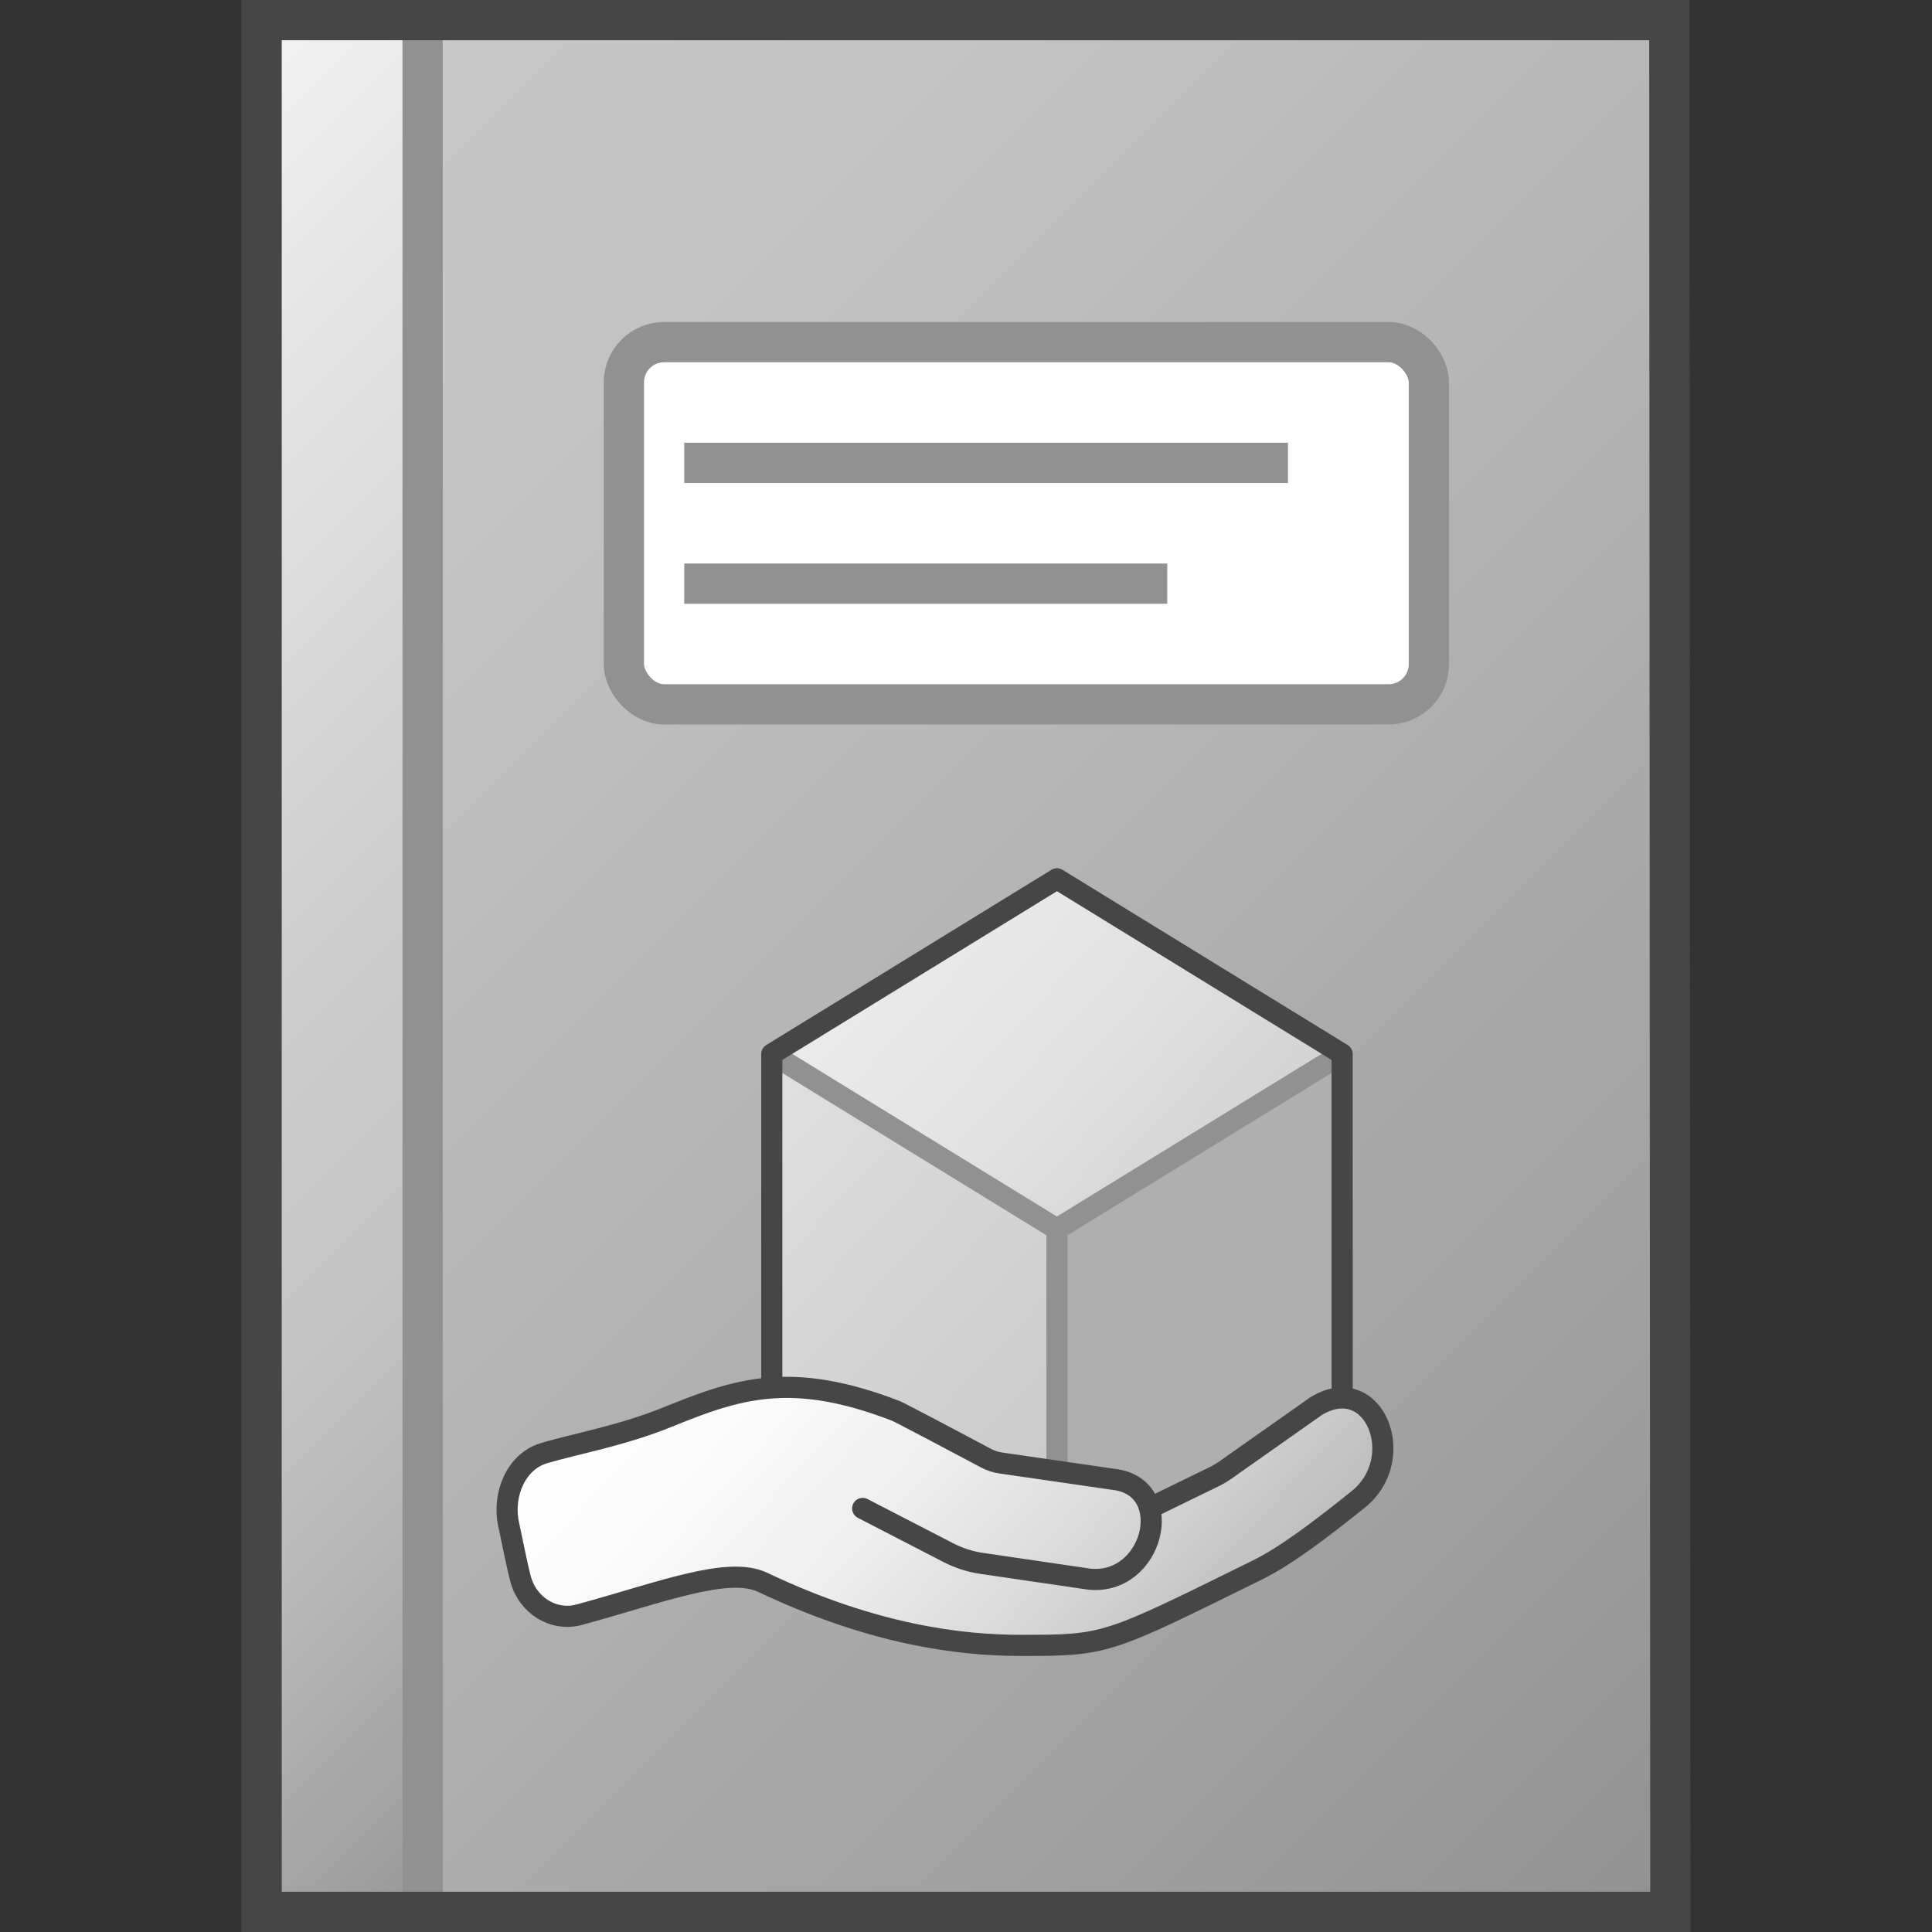 <?xml version="1.0" encoding="UTF-8" standalone="no"?>
<svg
   xmlns:dc="http://purl.org/dc/elements/1.1/"
   xmlns:cc="http://creativecommons.org/ns#"
   xmlns:rdf="http://www.w3.org/1999/02/22-rdf-syntax-ns#"
   xmlns:svg="http://www.w3.org/2000/svg"
   xmlns="http://www.w3.org/2000/svg"
   xmlns:xlink="http://www.w3.org/1999/xlink"
   xmlns:sodipodi="http://sodipodi.sourceforge.net/DTD/sodipodi-0.dtd"
   xmlns:inkscape="http://www.inkscape.org/namespaces/inkscape"
   id="Layer_1"
   data-name="Layer 1"
   viewBox="0 0 48 48"
   version="1.1"
   sodipodi:docname="typeSP5DocDeliv48.svg"
   inkscape:version="1.0.1 (3bc2e813f5, 2020-09-07)">
  <rect x="0" y="0" width="48" height="48" fill="#333333" stroke="none"/>
  <defs
     id="defs98">
    <linearGradient
       id="SVGID_1_"
       gradientUnits="userSpaceOnUse"
       x1="22.5"
       y1="9.5"
       x2="36.5"
       y2="23.5">
      <stop
         offset="0"
         style="stop-color:#EBEBEB"
         id="stop2-0" />
      <stop
         offset="0.221"
         style="stop-color:#E8E8E8"
         id="stop4-1" />
      <stop
         offset="0.542"
         style="stop-color:#E1E1E1"
         id="stop6-9" />
      <stop
         offset="0.921"
         style="stop-color:#D5D5D5"
         id="stop8-5" />
      <stop
         offset="1"
         style="stop-color:#D2D2D2"
         id="stop10-0" />
    </linearGradient>
    <linearGradient
       id="SVGID_2_"
       gradientUnits="userSpaceOnUse"
       x1="13"
       y1="19"
       x2="32"
       y2="38">
      <stop
         offset="0"
         style="stop-color:#E1E1E1"
         id="stop15-4" />
      <stop
         offset="0.159"
         style="stop-color:#DCDCDC"
         id="stop17-9" />
      <stop
         offset="0.706"
         style="stop-color:#CECECE"
         id="stop19-5" />
      <stop
         offset="1"
         style="stop-color:#C8C8C8"
         id="stop21-8" />
    </linearGradient>
    <linearGradient
       id="SVGID_3_"
       gradientUnits="userSpaceOnUse"
       x1="12.892"
       y1="25.716"
       x2="34.174"
       y2="46.998"
       gradientTransform="matrix(0.506,0,0,0.544,11.332,17.209)">
      <stop
         offset="0"
         style="stop-color:#FFFFFF"
         id="stop34" />
      <stop
         offset="0.228"
         style="stop-color:#FAFAFA"
         id="stop36" />
      <stop
         offset="0.488"
         style="stop-color:#EDEDED"
         id="stop38" />
      <stop
         offset="0.762"
         style="stop-color:#D6D6D6"
         id="stop40" />
      <stop
         offset="1"
         style="stop-color:#BCBCBC"
         id="stop42-6" />
    </linearGradient>
  </defs>
  <sodipodi:namedview
     pagecolor="#ffffff"
     bordercolor="#666666"
     borderopacity="1"
     objecttolerance="10"
     gridtolerance="10"
     guidetolerance="10"
     inkscape:pageopacity="0"
     inkscape:pageshadow="2"
     inkscape:window-width="2560"
     inkscape:window-height="1377"
     id="namedview96"
     showgrid="false"
     inkscape:zoom="21"
     inkscape:cx="24"
     inkscape:cy="24"
     inkscape:window-x="-8"
     inkscape:window-y="-8"
     inkscape:window-maximized="1"
     inkscape:current-layer="Layer_1" />
  <linearGradient
     id="Dark_Blue_Grad"
     data-name="Dark Blue Grad"
     x1="6.494"
     y1="4.506"
     x2="45.494"
     y2="43.506"
     gradientUnits="userSpaceOnUse">
    <stop
       offset="0"
       stop-color="#c8c8c8"
       id="stop2" />
    <stop
       offset="0.175"
       stop-color="#c3c3c3"
       id="stop4" />
    <stop
       offset="0.457"
       stop-color="#b5b5b5"
       id="stop6" />
    <stop
       offset="0.809"
       stop-color="#9f9f9f"
       id="stop8" />
    <stop
       offset="1"
       stop-color="#919191"
       id="stop10" />
  </linearGradient>
  <linearGradient
     id="front_-45"
     data-name="front -45"
     x1="-4.25"
     y1="11.25"
     x2="21.25"
     y2="36.75"
     gradientUnits="userSpaceOnUse">
    <stop
       offset="0"
       stop-color="#f2f2f2"
       id="stop13" />
    <stop
       offset="0.5"
       stop-color="#cccccc"
       id="stop15" />
    <stop
       offset="0.63"
       stop-color="#c7c7c7"
       id="stop17" />
    <stop
       offset="0.779"
       stop-color="#b9b9b9"
       id="stop19" />
    <stop
       offset="0.938"
       stop-color="#a2a2a2"
       id="stop21" />
    <stop
       offset="0.99"
       stop-color="#999999"
       id="stop23" />
  </linearGradient>
  <linearGradient
     id="linear-gradient"
     x1="23.604"
     y1="28.725"
     x2="26.604"
     y2="31.725"
     gradientTransform="translate(26.872 -9.373) rotate(45)"
     gradientUnits="userSpaceOnUse">
    <stop
       offset="0"
       stop-color="#b1b1b1"
       id="stop26" />
    <stop
       offset="1"
       stop-color="#7d7d7d"
       id="stop28" />
  </linearGradient>
  <linearGradient
     id="paper_gradient"
     data-name="paper gradient"
     x1="31.104"
     y1="21.225"
     x2="34.104"
     y2="24.225"
     gradientTransform="translate(-1.854 -0.475)"
     gradientUnits="userSpaceOnUse">
    <stop
       offset="0"
       stop-color="#ffffff"
       id="stop31" />
    <stop
       offset="0.221"
       stop-color="#f8f8f8"
       id="stop33" />
    <stop
       offset="0.541"
       stop-color="#e5e5e5"
       id="stop35" />
    <stop
       offset="0.92"
       stop-color="#c6c6c6"
       id="stop37" />
    <stop
       offset="1"
       stop-color="#bebebe"
       id="stop39" />
  </linearGradient>
  <linearGradient
     id="Light_Blue_Grad"
     data-name="Light Blue Grad"
     x1="29.854"
     y1="22.475"
     x2="32.854"
     y2="25.475"
     gradientTransform="translate(-1.854 -0.475)"
     gradientUnits="userSpaceOnUse">
    <stop
       offset="0"
       stop-color="#e1e1e1"
       id="stop42" />
    <stop
       offset="1"
       stop-color="#c8c8c8"
       id="stop44" />
  </linearGradient>
  <linearGradient
     id="paper_gradient-2"
     x1="15.354"
     y1="37.475"
     x2="20.354"
     y2="37.475"
     xlink:href="#paper_gradient" />
  <linearGradient
     id="paper_gradient-3"
     x1="27.5"
     y1="33.5"
     x2="38.5"
     y2="44.5"
     gradientTransform="matrix(1, 0, 0, 1, 0, 0)"
     xlink:href="#paper_gradient" />
  <polygon
     points="41.5 47.5 10.5 47.5 10.5 0.5 41.474 0.5 41.5 47.5"
     fill="url(#Dark_Blue_Grad)"
     id="polygon49" />
  <rect
     x="6.5"
     y="0.5"
     width="4"
     height="47"
     fill="url(#front_-45)"
     id="rect51" />
  <line
     x1="10.5"
     y1="0.5"
     x2="10.5"
     y2="47.5"
     fill="none"
     stroke="#919191"
     stroke-miterlimit="10"
     id="line53" />
  <rect
     x="15.5"
     y="8.5"
     width="20"
     height="9"
     rx="1"
     ry="1"
     fill="#ffffff"
     stroke="#919191"
     id="rect55" />
  <line
     x1="29"
     y1="14.5"
     x2="17"
     y2="14.5"
     fill="none"
     stroke="#919191"
     id="line57" />
  <line
     x1="32"
     y1="11.5"
     x2="17"
     y2="11.5"
     fill="none"
     stroke="#919191"
     id="line59" />
  <polygon
     points="41.5 47.5 6.5 47.5 6.5 0.5 41.474 0.5 41.5 47.5"
     fill="none"
     stroke="#464646"
     stroke-miterlimit="10"
     id="polygon61" />
  <polygon
     fill="url(#SVGID_1_)"
     points="15.5,16.5 29.5,24.5 43.5,16.5 29.5,8.5 "
     id="polygon13"
     style="fill:url(#SVGID_1_)"
     transform="matrix(0.506,0,0,0.544,11.332,17.209)" />
  <polygon
     fill="url(#SVGID_2_)"
     points="29.5,40.5 29.5,24.5 15.5,16.5 15.5,32.5 "
     id="polygon24"
     style="fill:url(#SVGID_2_)"
     transform="matrix(0.506,0,0,0.544,11.332,17.209)" />
  <polygon
     fill="#afafaf"
     points="43.5,32.5 43.5,16.5 29.5,24.5 29.5,40.5 "
     id="polygon26"
     transform="matrix(0.506,0,0,0.544,11.332,17.209)" />
  <polyline
     fill="none"
     stroke="#919191"
     points="15.5,16.5 29.5,24.5 43.5,16.5 "
     id="polyline28"
     transform="matrix(0.506,0,0,0.544,11.332,17.209)" />
  <line
     fill="#afafaf"
     stroke="#919191"
     stroke-linejoin="round"
     stroke-miterlimit="10"
     x1="26.26"
     y1="30.541"
     x2="26.26"
     y2="39.248"
     id="line30"
     style="stroke-width:0.525" />
  <path
     fill="none"
     stroke="#464646"
     stroke-linejoin="round"
     stroke-miterlimit="10"
     d="m 26.26,21.834 -7.085,4.353 v 8.707 l 7.085,4.353 7.085,-4.353 v -8.707 z"
     id="path32"
     style="stroke-width:0.525" />
  <path
     fill="url(#SVGID_3_)"
     stroke="#464646"
     stroke-linecap="round"
     stroke-linejoin="round"
     d="m 28.624,37.44 1.551,-0.757 c 0.092,-0.045 0.18,-0.097 0.264,-0.156 l 2.262,-1.594 c 1.442,-0.873 2.314,1.31 1.036,2.325 -0.93,0.747 -1.797,1.403 -2.487,1.743 -3.783,1.866 -3.755,1.878 -5.891,1.878 -1.464,0 -3.633,-0.247 -6.409,-1.566 -0.868,-0.412 -2.536,0.254 -4.56,0.804 -0.636,0.173 -1.285,-0.229 -1.461,-0.903 -0.059,-0.226 -0.182,-0.807 -0.296,-1.363 -0.151,-0.734 0.197,-1.538 0.869,-1.743 0.772,-0.235 1.922,-0.429 3.094,-0.905 1.728,-0.701 3.06,-1.157 5.669,-0.147 0.078,0.03 1.778,0.927 2.228,1.169 0.118,0.063 0.242,0.104 0.373,0.123 l 2.885,0.418 c 1.476,0.256 0.893,2.617 -0.678,2.469 l -2.682,-0.393 C 24.103,38.801 23.823,38.71 23.561,38.575 l -2.128,-1.098"
     id="path45"
     style="fill:url(#SVGID_3_);stroke-width:0.525" />
</svg>
